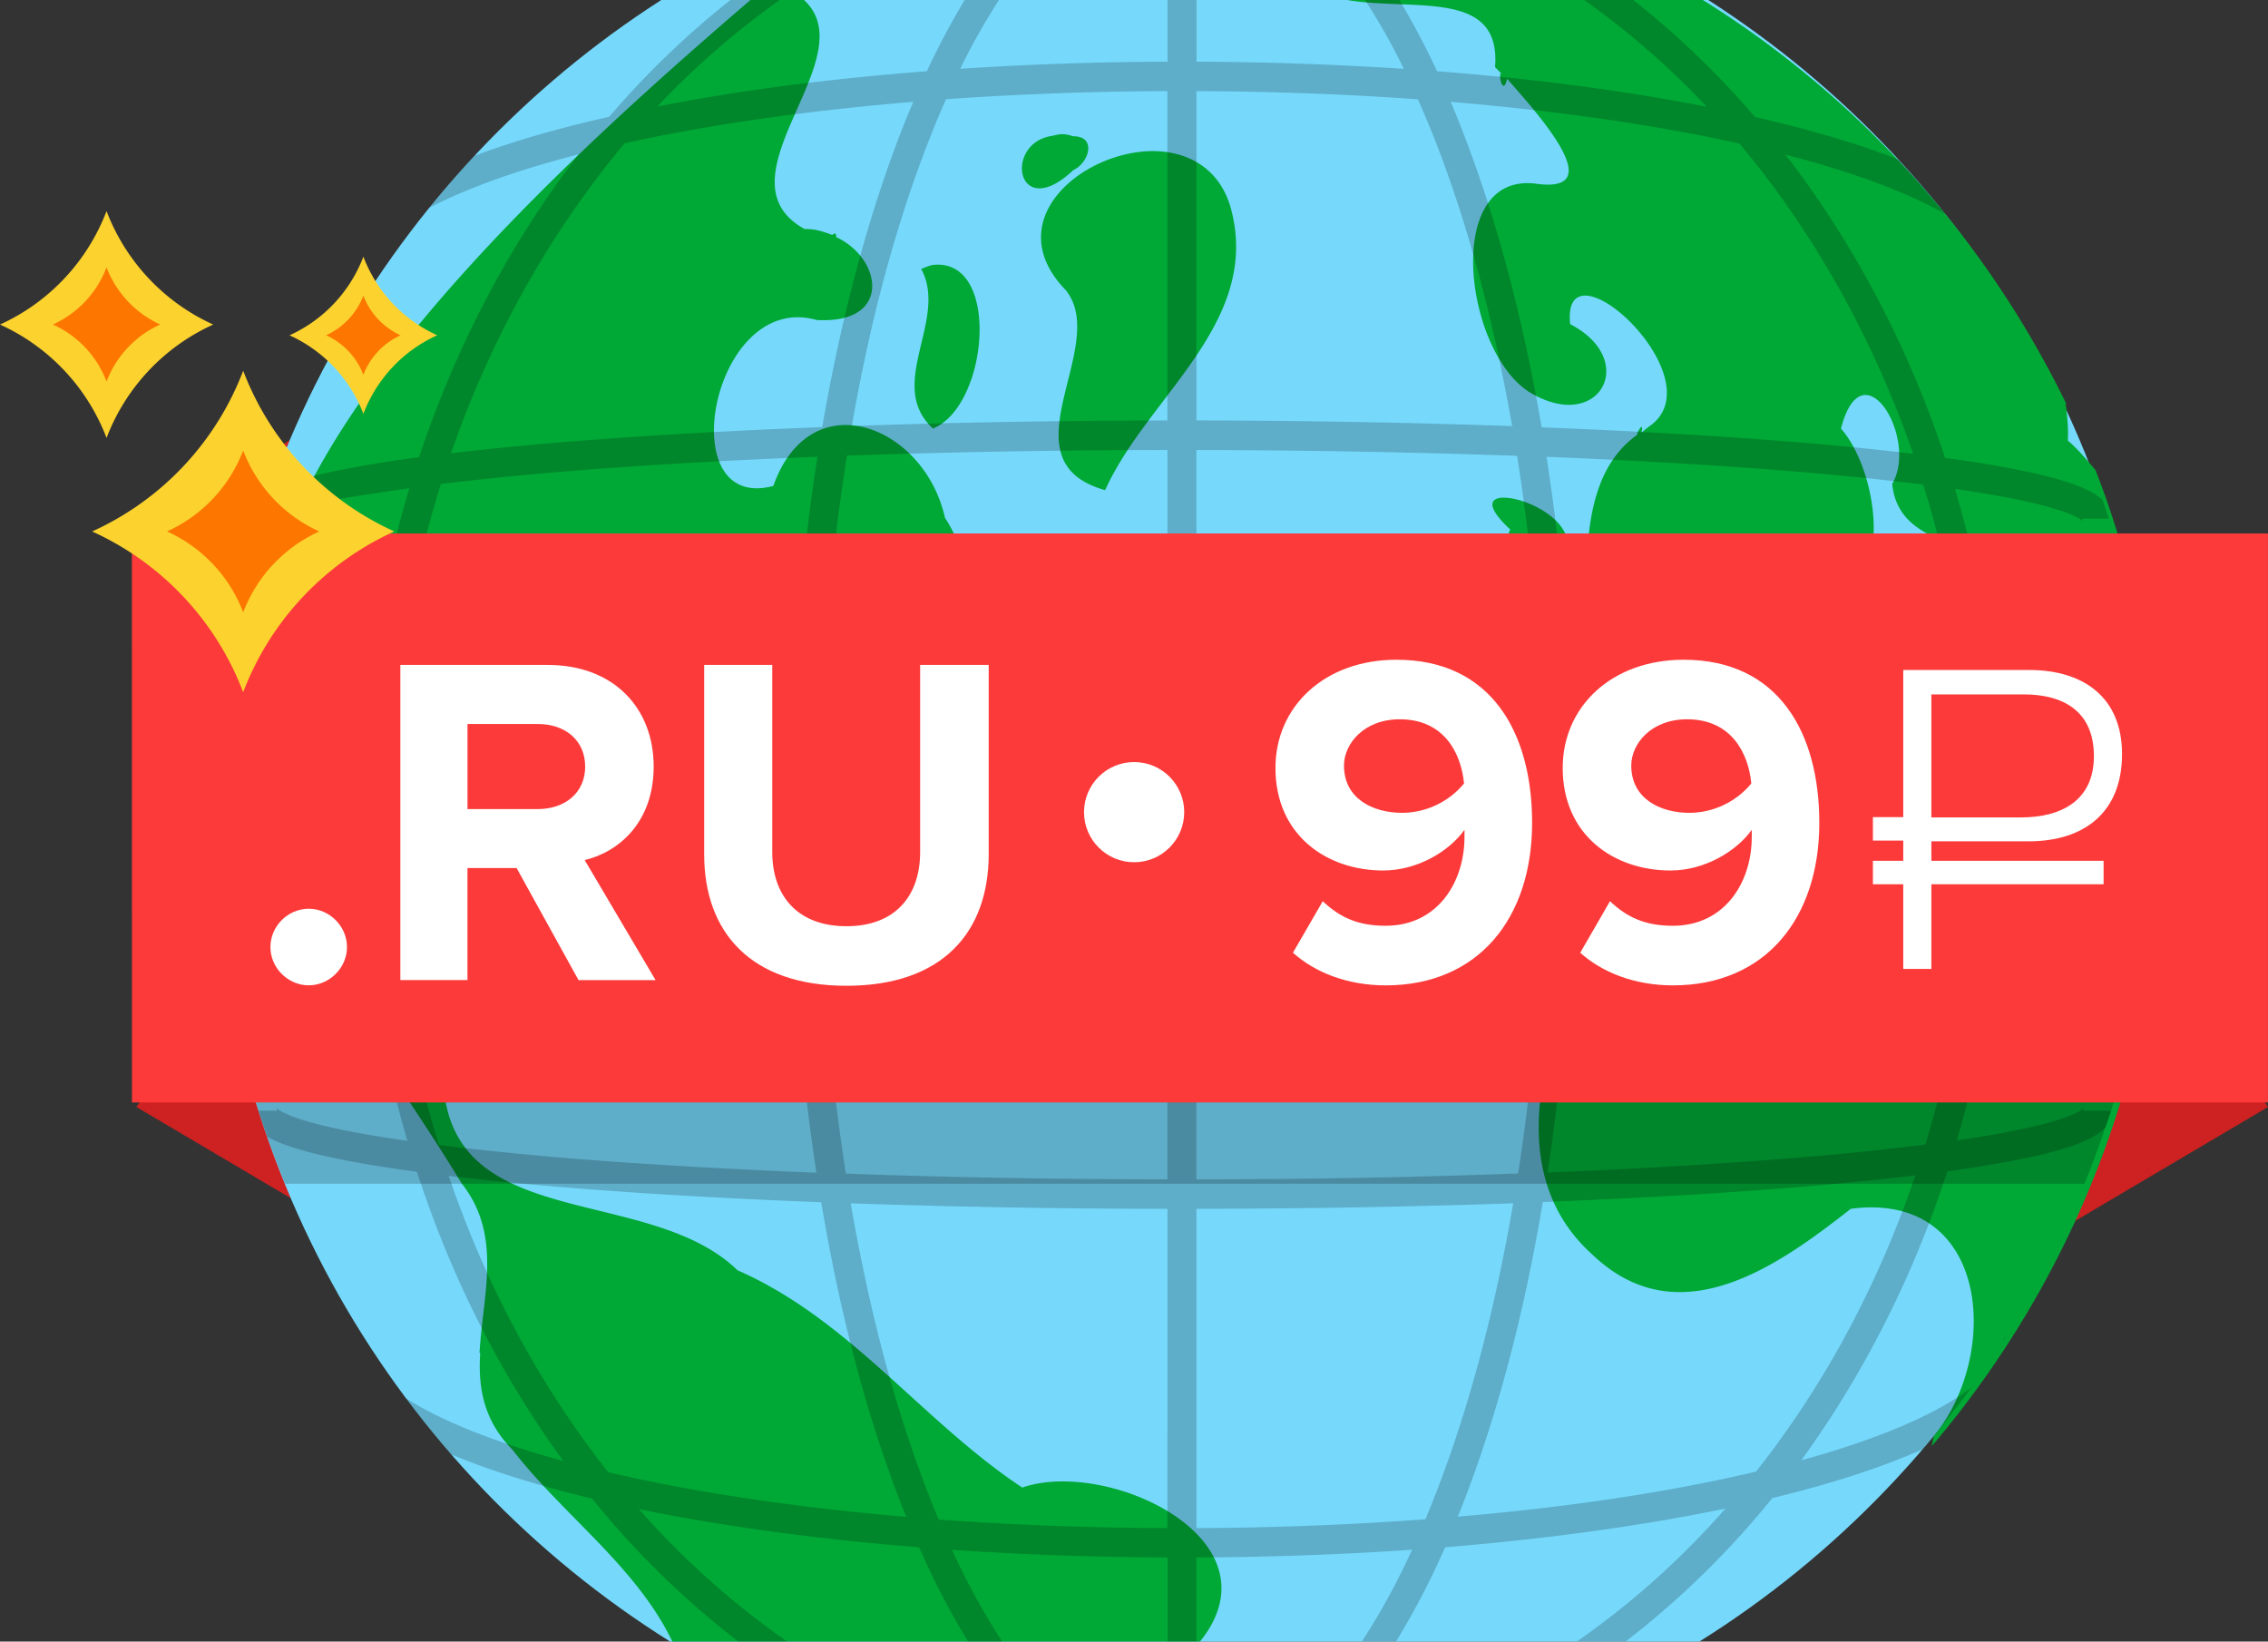 <svg xmlns="http://www.w3.org/2000/svg" width="83.701" height="60.583" viewBox="0 0 83.701 60.583"><rect x="0" y="0" width="83.701" height="60.583" fill="#333333" stroke="none"/><path fill="#CE2121" d="M7.7 23.688l-2.832-4 11-6.5.666 8.166zM80.868 36.854l2.833 4-11 6.5-.665-8.166zM7.868 36.854l-2.834 4 11 6.5.667-8.166z"/><path fill="#76D9FC" d="M24.73 60.583h37.987c10.117-6.336 16.85-17.576 16.85-30.394 0-12.683-6.59-23.817-16.524-30.19H24.406c-9.938 6.373-16.53 17.508-16.53 30.19 0 12.816 6.735 24.057 16.854 30.393z"/><path fill="#00A936" d="M20.586 37.195a2.682 2.682 0 0 0-.653-.16c-.24-.03-.42-.04-.583 0-.49.144-.52.652.802 1.447.354.472 1 .904 1.607.668.353-1.006-.383-1.614-1.175-1.89 0-.065.008-.043 0-.065zM26.128 27.04c.058.054.095.138.147.146h.076c.357.104.703-.258.433-.283-.107-.018-.312.01-.655.138zM34.43 23.912c-.564.098-.704.476.517 1.314.15-.04 1.2-.277.584.357 1.895-1.13-.132-1.843-1.1-1.67zM34.43 15.816c2.04-.83 2.51-6.203.08-6.045-.155 0-.313.08-.513.153 1.016 1.876-1.328 4.264.434 5.893zM57.853 20.268c.16-1.12-1.623-1.947-2.426-1.9-.467.033-.56.367.307 1.172-.81 1.907 1.343 2.01 2.12.728zM39.612 6.278c.587-.274.87-1.25 0-1.25-.158-.042-.277-.083-.436-.075-.157.006-.314.062-.428.074-1.72.344-1.2 3.198.864 1.25z"/><path fill="#00A936" d="M42.02 5.61c-2.49.315-5 2.72-2.686 5.1 1.658 2.07-2.394 6.296 1.453 7.38 1.526-3.414 5.702-6.118 4.67-10.28-.43-1.78-1.935-2.39-3.436-2.2zM17.027 43.663c1.524 1.91.792 4.112.675 6.207-.04.014.02.062.02.07-.08 1.272.12 2.48 1.193 3.568 1.86 2.402 4.57 4.308 5.898 7.074h19.475c3.032-3.773-3.42-6.774-6.562-5.682-3.688-2.447-6.354-6.197-10.508-8.02-3.38-3.28-10.998-1.24-10.86-7.443.354-2.944-2.01-4.367-3.785-5.752-1.364-4.56 6.95-6.236 7.07-1.244 2.74-.143 3.698-4.915 6.857-5.604 1.628-1.414 6.034.105 4.44-2.78 1.575-1.497 6.193-1.446 3.934-4.948-.758-3.413-4.953-5.06-6.334-1.176-3.798 1.02-2.266-7.22 1.598-6.123 2.802.162 2.42-2.274.724-3.058 0-.12-.037-.187-.145-.08-.31-.115-.636-.234-1.02-.217-3.38-1.867 2.288-6.318-.023-8.455h-1.98C22.2 4.72 14.405 11.76 11.193 18.367c-1.52 4.338-1.265 8.707-1.088 13.27 1.54 4.42 4.538 8.065 6.923 12.026zM79.6 26.533c-2.05 1.12-5.693-5.043-1.966-2.11.73-.053 1.188-.263 1.53-.577-.43-2.245-1.012-4.422-1.83-6.498-.367-.436-.72-.842-1.02-1.088.024-.45-.02-.88-.074-1.312-.02-.02.02-.055 0-.078A36.258 36.258 0 0 0 62.845 0h-13.13c2.44.418 5.693-.427 5.46 2.475.055.062.16.158.22.23-.11.08.083.85.225.205 1.215 1.377 3.774 4.23 1.09 3.873-3.562-.486-2.636 6.527-.07 7.8 2.443 1.315 3.816-1.324 1.307-2.62-.34-3.29 5.48 2.02 2.913 3.778-.103.07-.187.154-.285.23.117-.474-.168-.028-.16.077-2.92 2.117-1.255 7.1-2.39 10.42-2.02 4.49 5.06 2.512 4.003-1.023-1.297-3.25 5.385-1.768 3.938-4.078 4.052 2.148 3.668-3.623 1.976-5.55.79-3.085 2.873.36 1.89 2.042.158 1.59 1.528 1.955 2.63 2.41.048.036.105.04.214.068.96.458 1.54 1.047.5 2.853-1.19 4.012-5.225 4.232-8.52 3.49-3.336 1.383-3.956 5.434-5.836 8.162-1.867 3.41-3.418 8.43-.066 11.447 3.206 3.08 6.893.404 9.552-1.678 5.097-.666 5.564 5.34 3.056 8.396-.026.14-.047.246-.067.363 5.31-6.253 8.528-14.335 8.528-23.182 0-.99-.068-1.96-.146-2.93-.033-.24-.05-.483-.078-.725z"/><g opacity=".2" fill="#010000"><path d="M9.62 19.14l-.022.07c.332-.02.625-.04.625-.07H9.62zM73.997 49.36h-.038c0 .032-.01.06-.013.087a.553.553 0 0 0 .05-.086z"/><path d="M13.345 30.656a42.2 42.2 0 0 0 1.687 11.447c-4.227-.6-4.78-1.15-4.834-1.23a.26.26 0 0 1 .025.116h-.686c.104.323.217.645.328.966.497.28 1.27.527 2.375.765.868.187 1.916.36 3.147.527 1.278 3.94 3.117 7.537 5.398 10.67-2.538-.692-4.513-1.487-5.814-2.32a37.49 37.49 0 0 0 1.69 2.083c1.55.647 3.31 1.166 4.945 1.57.082.02.164.036.245.06 1.617 2 3.435 3.76 5.398 5.273h1.803a30.614 30.614 0 0 1-5.47-4.887c3.075.633 6.578 1.107 10.338 1.41a28.76 28.76 0 0 0 1.808 3.477h1.26a25.623 25.623 0 0 1-1.853-3.385c2.562.178 5.23.27 7.95.283v3.103h1.07V57.48c2.73-.013 5.397-.108 7.958-.286a26.114 26.114 0 0 1-1.855 3.39h1.263a28.852 28.852 0 0 0 1.812-3.48c3.763-.308 7.27-.79 10.345-1.43a30.507 30.507 0 0 1-5.486 4.91h1.8a32.304 32.304 0 0 0 5.418-5.298 2.29 2.29 0 0 1 .158-.037c1.795-.44 3.735-1.023 5.39-1.765a39.74 39.74 0 0 0 1.797-2.277c-1.24.96-3.396 1.894-6.278 2.687 2.274-3.133 4.114-6.73 5.39-10.662a45.617 45.617 0 0 0 3.003-.512c1.542-.33 2.44-.68 2.837-1.118.07-.205.14-.402.208-.61h-1.03c0-.062.02-.11.03-.115-.062.076-.6.614-4.695 1.21a42.3 42.3 0 0 0 1.682-11.43h5.46V29.57H73.9a42.223 42.223 0 0 0-1.752-11.527c4.138.598 4.68 1.14 4.737 1.215-.01-.01-.034-.052-.034-.117h.98l-.235-.694c-.433-.398-1.31-.723-2.753-1.032a38.774 38.774 0 0 0-3.056-.514c-1.378-4.165-3.39-7.952-5.893-11.192 2.51.646 4.514 1.4 5.896 2.192a38.675 38.675 0 0 0-1.714-2.006c-1.434-.565-3.01-1.022-4.49-1.384-.27-.07-.546-.13-.818-.195A32.256 32.256 0 0 0 60.278 0h-1.813a30.282 30.282 0 0 1 4.52 3.938c-2.99-.587-6.353-1.032-9.95-1.31A28.512 28.512 0 0 0 51.646 0h-1.268c.493.77.974 1.602 1.43 2.54-2.466-.16-5.034-.255-7.65-.264V0h-1.07v2.276c-2.616.01-5.18.097-7.65.263.455-.938.936-1.77 1.43-2.54H35.6c-.483.803-.95 1.674-1.395 2.63-3.594.276-6.954.71-9.945 1.302A30.433 30.433 0 0 1 28.778 0h-1.822a32.122 32.122 0 0 0-4.47 4.306c-.29.07-.58.134-.86.204-1.35.327-2.786.74-4.117 1.24-.58.62-1.137 1.264-1.67 1.922 1.367-.714 3.232-1.39 5.516-1.977-2.497 3.236-4.506 7.016-5.89 11.18a41.058 41.058 0 0 0-3.226.538c-1.034.224-1.777.45-2.27.714-.105.28-.202.564-.29.848 1.013-.238 2.807-.585 5.426-.956a42.25 42.25 0 0 0-1.758 11.55h-5.45c-.007.206-.02.41-.02.62 0 .156.01.31.013.467h5.455zM64.808 54.31c-3.192.757-6.937 1.315-11.007 1.663.05-.13.107-.254.157-.39 1.283-3.28 2.29-7.08 2.98-11.22 3.913-.154 7.505-.374 10.61-.654 1.134-.105 2.18-.216 3.137-.327-1.384 4.082-3.388 7.776-5.876 10.926zm6.247-12.072c-1.202.154-2.643.308-4.38.46-2.842.235-6.078.432-9.56.573.605-3.973.93-8.232.953-12.614h14.757a41.138 41.138 0 0 1-1.77 11.582zm1.768-12.668H58.068c-.028-4.416-.37-8.706-.993-12.71 3.495.14 6.734.333 9.574.575 1.715.148 3.14.303 4.327.45a41.177 41.177 0 0 1 1.846 11.685zm-8.63-24.273c2.72 3.247 4.913 7.133 6.41 11.45-.942-.116-1.97-.22-3.085-.326-3.104-.276-6.705-.498-10.623-.65-.69-4.04-1.682-7.764-2.938-10.982-.134-.348-.275-.69-.418-1.03 3.907.33 7.523.843 10.652 1.54zm-20.04-1.933c2.81.01 5.55.112 8.175.303.218.49.43.995.637 1.522 1.208 3.09 2.163 6.656 2.84 10.536-3.674-.13-7.604-.2-11.65-.21V3.365zm0 13.243c4.104.01 8.104.084 11.836.217.632 3.998.978 8.305 1.01 12.746H44.154V16.607zm0 14.05H57c-.02 4.403-.356 8.678-.974 12.65-3.745.142-7.756.216-11.872.216V30.656zm0 13.956c4.063-.004 8.005-.075 11.692-.204-.68 3.968-1.647 7.617-2.88 10.77a38.4 38.4 0 0 1-.36.89 118.97 118.97 0 0 1-8.45.325V44.613zm-21.705 9.72c-2.488-3.15-4.498-6.85-5.887-10.935.92.11 1.92.213 2.998.312 3.137.285 6.782.508 10.748.66.69 4.137 1.695 7.934 2.977 11.215.054.135.11.264.16.395-4.064-.345-7.798-.9-10.995-1.647zm20.635 2.062c-2.9-.01-5.734-.117-8.443-.316a31.6 31.6 0 0 1-.36-.898c-1.234-3.147-2.2-6.8-2.883-10.77 3.688.126 7.632.202 11.688.202l-.002 11.78zm0-12.872c-4.112 0-8.123-.074-11.867-.21-.617-3.975-.955-8.25-.976-12.657h12.843v12.867zm0-13.953H30.24c.032-4.44.378-8.752 1.018-12.755 3.732-.13 7.73-.204 11.826-.208V29.57zM34.28 5.19a30.96 30.96 0 0 1 .635-1.528c2.62-.186 5.367-.29 8.168-.298v12.153c-4.04.006-7.968.074-11.646.205.674-3.88 1.632-7.443 2.842-10.533zm-11.225.098c3.127-.692 6.743-1.204 10.652-1.53a27.2 27.2 0 0 0-.425 1.03c-1.253 3.218-2.242 6.933-2.938 10.976-3.98.148-7.64.376-10.79.657-1.044.1-2.016.2-2.91.307 1.5-4.312 3.695-8.198 6.41-11.44zm-6.783 12.574a129.7 129.7 0 0 1 4.155-.427c2.886-.246 6.184-.438 9.74-.578-.623 4.002-.965 8.293-.995 12.713H14.414c.06-4.11.713-8.052 1.858-11.708zm12.9 12.794c.02 4.388.35 8.644.956 12.623-3.54-.142-6.82-.337-9.7-.58-1.67-.15-3.063-.296-4.232-.44a41.12 41.12 0 0 1-1.78-11.604H29.17z"/></g><path opacity=".2" d="M7.876 30.19c0 4.777.945 9.33 2.645 13.497h66.406a35.76 35.76 0 0 0 .773-2.082c0-.002.002-.003.003-.004.07-.204.14-.4.208-.61h-.003c.1-.315.188-.636.28-.954.04-.146.08-.29.122-.434a36.29 36.29 0 0 0 .41-1.682 31.78 31.78 0 0 0 .334-1.72c.05-.288.1-.575.14-.866.044-.3.08-.604.116-.907.03-.257.062-.515.088-.772.034-.36.06-.73.082-1.095.014-.207.032-.414.043-.622a35.8 35.8 0 0 0-.754-9.25H8.673a35.933 35.933 0 0 0-.797 7.5z"/><path fill="#FC3A3A" d="M4.868 19.688H83.7v21H4.87z"/><g fill="#FFF"><path d="M9.98 34.95c0-.767.645-1.412 1.413-1.412s1.413.646 1.413 1.413-.645 1.413-1.413 1.413-1.413-.645-1.413-1.412zM21.35 36.17l-2.284-4.133h-1.814v4.134h-2.477V24.54h5.442c2.424 0 3.907 1.586 3.907 3.75 0 2.057-1.29 3.155-2.546 3.452l2.616 4.43H21.35zm.245-7.88c0-.98-.75-1.57-1.744-1.57h-2.598v3.14h2.6c.994-.002 1.743-.595 1.743-1.57zM25.988 31.532V24.54H28.5v6.905c0 1.622.942 2.738 2.738 2.738s2.72-1.116 2.72-2.738V24.54h2.53v6.976c0 2.895-1.71 4.865-5.25 4.865s-5.25-1.988-5.25-4.848zM47.717 35.16l1.1-1.9c.627.593 1.29.906 2.32.906 1.917 0 2.91-1.604 2.91-3.278v-.262c-.558.784-1.726 1.5-3 1.5-2.092 0-3.976-1.31-3.976-3.785 0-2.267 1.815-3.993 4.466-3.993 3.523 0 5.006 2.72 5.006 6.018 0 3.506-1.97 6-5.406 6-1.413-.002-2.6-.473-3.42-1.205zm6.313-6.244c-.104-1.115-.732-2.37-2.37-2.37-1.327 0-2.06.905-2.06 1.708 0 1.22 1.064 1.744 2.145 1.744.873 0 1.727-.402 2.285-1.082zM58.32 35.16l1.097-1.9c.63.593 1.29.906 2.32.906 1.918 0 2.912-1.604 2.912-3.278v-.262c-.56.784-1.728 1.5-3 1.5-2.093 0-3.977-1.31-3.977-3.785 0-2.267 1.813-3.993 4.465-3.993 3.522 0 5.005 2.72 5.005 6.018 0 3.506-1.97 6-5.406 6-1.412-.002-2.598-.473-3.418-1.205zm6.312-6.244c-.104-1.115-.732-2.37-2.37-2.37-1.327 0-2.06.905-2.06 1.708 0 1.22 1.064 1.744 2.146 1.744.872 0 1.726-.402 2.284-1.082zM71.277 31.05h3.587c2.06 0 3.45-1.07 3.45-3.223 0-2.062-1.39-3.1-3.42-3.1H70.24v5.43h-1.12v.867h1.12v.745h-1.12v.865h1.12v3.125h1.038v-3.125h6.355v-.865h-6.355v-.72zm0-5.423h3.403c1.56 0 2.596.696 2.596 2.277 0 1.643-1.205 2.264-2.7 2.264h-3.298v-4.54z"/><circle cx="41.855" cy="29.973" r="1.849"/></g><g><path fill="#FCD22E" d="M8.975 13.682A10.685 10.685 0 0 1 3.4 19.614a10.69 10.69 0 0 1 5.575 5.933 10.69 10.69 0 0 1 5.578-5.933 10.685 10.685 0 0 1-5.578-5.932z"/><path fill="#FD7600" d="M8.975 16.625a5.388 5.388 0 0 1-2.81 2.988 5.372 5.372 0 0 1 2.81 2.988 5.377 5.377 0 0 1 2.807-2.987 5.39 5.39 0 0 1-2.807-2.988z"/><path fill="#FCD22E" d="M13.41 9.475a5.223 5.223 0 0 1-2.725 2.9 5.226 5.226 0 0 1 2.726 2.898 5.217 5.217 0 0 1 2.724-2.9 5.21 5.21 0 0 1-2.723-2.898z"/><path fill="#FD7600" d="M13.41 10.913a2.646 2.646 0 0 1-1.373 1.46 2.63 2.63 0 0 1 1.374 1.462 2.616 2.616 0 0 1 1.374-1.46 2.625 2.625 0 0 1-1.373-1.462z"/><g><path fill="#FCD22E" d="M3.932 7.79A7.554 7.554 0 0 1 0 11.978a7.533 7.533 0 0 1 3.932 4.185 7.54 7.54 0 0 1 3.938-4.185A7.55 7.55 0 0 1 3.932 7.79z"/><path fill="#FD7600" d="M3.932 9.867a3.793 3.793 0 0 1-1.98 2.11 3.765 3.765 0 0 1 1.98 2.105 3.79 3.79 0 0 1 1.98-2.106 3.813 3.813 0 0 1-1.98-2.11z"/></g></g></svg>